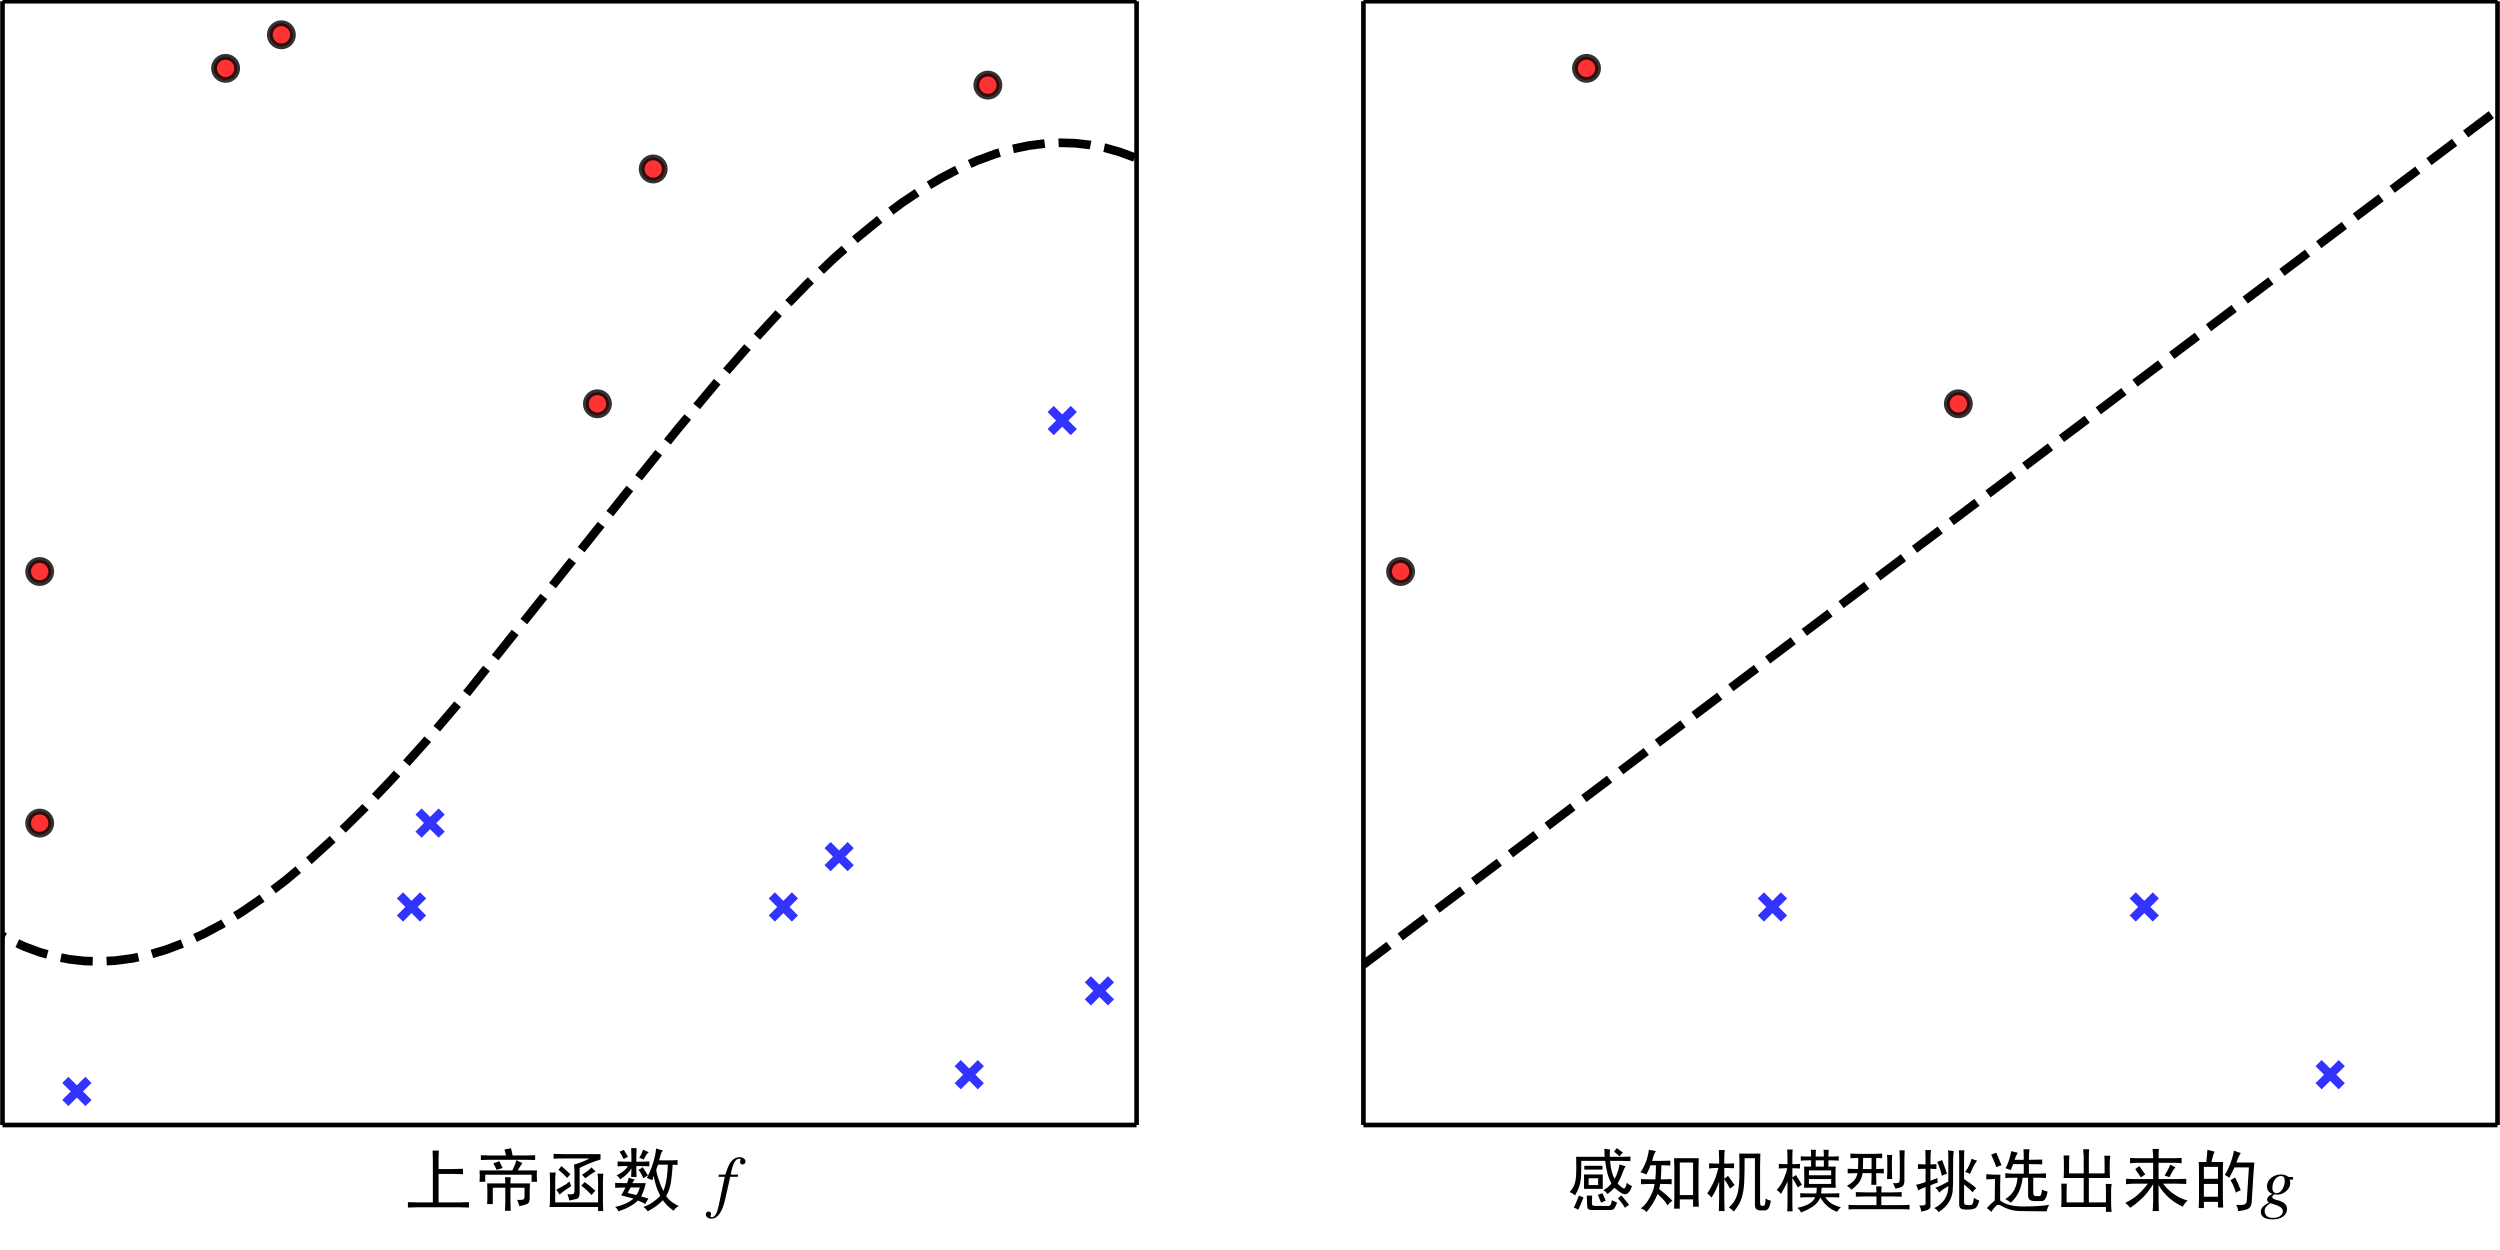 <?xml version="1.0" encoding="UTF-8"?>
<!DOCTYPE svg  PUBLIC '-//W3C//DTD SVG 1.1//EN'  'http://www.w3.org/Graphics/SVG/1.1/DTD/svg11.dtd'>
<!-- Created with matplotlib (https://matplotlib.org/) -->
<svg width="432pt" height="216pt" version="1.1" viewBox="0 0 432 216" xmlns="http://www.w3.org/2000/svg" xmlns:xlink="http://www.w3.org/1999/xlink">
 <defs>
  <style type="text/css">*{stroke-linecap:butt;stroke-linejoin:round;}</style>
 </defs>
 <g id="figure_1">
  <g id="patch_1">
   <path d="m0 216h432v-216h-432z" fill="#fff"/>
  </g>
  <g id="axes_1">
   <g id="patch_2">
    <path d="m0.432 194.4h195.97v-194.18h-195.97z" fill="#fff"/>
   </g>
   <g id="PathCollection_1">
    <defs>
     <path id="m37c2d035e2" d="m-2 2 4-4m-4 0 4 4" stroke="#00f" stroke-opacity=".8" stroke-width="1.5"/>
    </defs>
    <g clip-path="url(#pbb57ce222b)" fill="#0000ff" fill-opacity=".8" stroke="#0000ff" stroke-opacity=".8" stroke-width="1.5">
     <use x="135.363" y="156.723" xlink:href="#m37c2d035e2"/>
     <use x="71.11" y="156.723" xlink:href="#m37c2d035e2"/>
     <use x="167.489" y="185.705" xlink:href="#m37c2d035e2"/>
     <use x="145.001" y="148.028" xlink:href="#m37c2d035e2"/>
     <use x="74.323" y="142.231" xlink:href="#m37c2d035e2"/>
     <use x="189.978" y="171.214" xlink:href="#m37c2d035e2"/>
     <use x="183.552" y="72.673" xlink:href="#m37c2d035e2"/>
     <use x="13.283" y="188.603" xlink:href="#m37c2d035e2"/>
    </g>
   </g>
   <g id="PathCollection_2">
    <defs>
     <path id="mc54bff7a85" d="m0 2c0.53 0 1.039-0.211 1.414-0.586 0.375-0.375 0.586-0.884 0.586-1.414s-0.211-1.039-0.586-1.414c-0.375-0.375-0.884-0.586-1.414-0.586s-1.039 0.211-1.414 0.586c-0.375 0.375-0.586 0.884-0.586 1.414s0.211 1.039 0.586 1.414c0.375 0.375 0.884 0.586 1.414 0.586z" stroke="#000" stroke-opacity=".8"/>
    </defs>
    <g clip-path="url(#pbb57ce222b)" fill="#ff0000" fill-opacity=".8" stroke="#000000" stroke-opacity=".8">
     <use x="38.984" y="11.809" xlink:href="#mc54bff7a85"/>
     <use x="6.857" y="98.757" xlink:href="#mc54bff7a85"/>
     <use x="103.236" y="69.774" xlink:href="#mc54bff7a85"/>
     <use x="48.622" y="6.013" xlink:href="#mc54bff7a85"/>
     <use x="6.857" y="142.231" xlink:href="#mc54bff7a85"/>
     <use x="170.702" y="14.707" xlink:href="#mc54bff7a85"/>
     <use x="112.874" y="29.199" xlink:href="#mc54bff7a85"/>
    </g>
   </g>
   <g id="matplotlib.axis_1">
    <g id="text_1">
     <!-- 上帝函数 $f$ -->
     <defs>
      <path id="SimHei-19978" d="m41.797 77.344h8.984q-0.391-6.25-0.391-12.109v-14.453h20.703q7.422 0 14.453 0.391v-7.812q-7.812 0.391-14.062 0.391h-21.094v-41.016h30.469q5.469 0 13.281 0.391v-7.812q-7.422 0.391-13.281 0.391h-60.938q-5.859 0-13.672-0.391v7.812q7.422-0.391 13.672-0.391h22.266v62.109q0 5.859-0.391 12.5z"/>
      <path id="SimHei-24093" d="m75 70.312q8.594 0 14.453 0.391v-7.031q-5.859 0.391-14.453 0.391h-52.344q-6.25 0-11.328-0.391v7.031q5.859-0.391 12.109-0.391h24.219q-1.172 5.078-2.344 8.594 7.031 1.172 9.375 1.953 1.172-5.078 2.344-10.547zm-45.703-11.328q6.641 2.344 8.594 3.125 3.516-7.031 4.688-9.766-2.344-0.781-8.594-2.734-0.781 1.562-4.688 9.375zm27.344-10.156q4.297 8.594 5.859 14.844 1.562-1.172 8.594-4.297-4.688-6.641-6.641-10.547h27.734q-0.391-3.125-0.391-7.625 0-4.484 0.391-8.781h-7.812v10.156h-66.797v-10.156h-8.203q0.391 5.469 0.391 8.203t-0.391 8.203zm-10.156-18.75q0 3.906-0.391 8.984h8.203q-0.391-4.688-0.391-8.984h28.125q-0.391-5.078-0.391-10.547v-10.547q0-7.031-3.719-8.594-3.703-1.562-11.125-3.125-1.172 4.688-3.125 8.984 6.25 0 8.391 0.578 2.156 0.594 2.156 5.281v11.719h-20.312v-19.922q0-6.641 0.391-13.281h-8.203q0.391 6.25 0.391 13.281v19.922h-17.969v-23.438h-8.203q0.391 4.688 0.391 14.453t-0.391 15.234z"/>
      <path id="SimHei-20989" d="m16.016 72.656q7.031-0.391 13.672-0.391h53.906v-7.812q-6.25-1.562-15.625-5.469t-14.453-6.641v-36.328q0-7.031-4.297-8.203t-10.547-2.344q-0.781 4.297-2.734 8.984 6.25-0.391 8.203 0.391t1.953 5.078v25.781q0 7.031-0.781 11.328 5.469 1.562 12.297 4.297 6.844 2.734 9.969 4.688h-37.891q-7.812 0-13.672-0.391zm24.219-29.297q-2.344-2.734-4.688-5.469-2.734 3.125-5.672 5.859-2.922 2.734-6.828 5.859 2.344 2.734 4.297 5.469 3.516-3.125 6.828-6.25 3.328-3.125 6.062-5.469zm-1.172-10.547q0.781-3.125 2.344-6.641-3.516-2.344-7.625-5.078-4.094-2.734-9.172-7.031-1.953 3.125-4.688 7.031 5.469 2.734 10.156 5.469t8.984 6.25zm31.641 20.312q2.734-3.125 5.859-5.859-2.734-1.172-6.641-3.906t-8.203-5.859q-2.344 2.734-4.688 5.078 4.297 2.734 7.219 4.875 2.938 2.156 6.453 5.672zm-14.844-26.172q2.734 2.734 5.078 5.078 3.125-2.344 7.031-5.469t8.203-7.031q-2.734-2.734-5.469-6.25-3.516 3.906-6.453 6.641-2.922 2.734-8.391 7.031zm-36.719 18.75q-0.781-4.297-0.781-8.984v-33.984h61.719v30.078q0 5.859-0.781 11.328h8.203q-0.391-7.031-0.391-11.328v-32.422q0-5.078 0.391-10.156h-7.422v5.859h-69.922q0.781 4.297 0.781 24.219t-0.391 25.391z"/>
      <path id="SimHei-25968" d="m10.938 75.781q3.906 1.172 6.25 2.734 3.125-5.078 5.859-10.156-3.516-1.562-6.25-3.125-2.344 5.859-5.859 10.547zm33.984 2.734q4.297-1.953 8.203-3.516-2.344-1.562-3.906-4.297t-3.516-6.25q-3.125 1.562-6.25 2.344 3.125 5.078 5.469 11.719zm-6.641-28.906q3.516 1.562 5.859 3.906 4.688-6.641 7.812-12.109-3.516-1.562-6.641-3.906-3.125 7.422-7.031 12.109zm-30.078 12.109q6.25-0.391 19.922-0.391 0 11.328-0.391 19.531h7.812q-0.391-8.203-0.391-19.531 12.891 0 18.75 0.391v-7.031q-5.859 0.391-18.75 0.391 0-8.984 0.391-15.625h-7.812q0.391 5.859 0.391 12.5-1.953-3.906-6.453-8.406-4.484-4.484-9.953-7.609-1.562 3.516-5.078 5.859 3.516 1.172 8.781 5.078 5.281 3.906 7.625 8.203-8.203 0-14.844-0.391zm18.75-37.5q-1.953-3.906-4.297-7.812 4.688-1.172 12.5-3.125 2.734 3.516 5.078 10.938zm-2.734 14.062q4.297-1.562 8.594-2.734-1.562-1.562-3.516-5.078h15.234 4.297q-2.344-10.156-6.641-19.141 6.641-1.953 10.547-3.125-3.125-4.297-4.688-7.812-3.516 2.344-10.547 5.078-9.375-9.375-28.125-15.625-1.562 3.906-4.688 6.25 16.797 3.906 26.562 12.109-10.938 2.734-17.969 4.688 2.344 3.125 6.25 11.328-6.25 0-14.844-0.391v7.031q7.422-0.391 17.188-0.391 1.172 3.125 2.344 7.812zm39.453 42.188q4.688-1.953 9.766-2.734-1.953-2.344-2.938-5.469-0.969-3.125-2.531-8.984h17.578q3.516 0 8.984 0.391v-7.031q-4.297 0.391-7.031 0.391-0.391-8.203-1.953-21.688-1.562-13.469-7.422-23.625 3.906-5.469 8.984-8.984t8.984-5.078q-5.469-3.516-7.031-7.031-6.641 4.688-9.766 8.016-3.125 3.312-5.859 7.219-4.688-4.688-8.797-7.812-4.094-3.125-13.078-8.203-1.953 3.516-6.25 6.25 7.422 2.734 13.672 7.031t10.547 8.984q-4.297 8.594-6.641 16.984-2.344 8.406-2.734 11.922-0.781-2.734-1.953-6.25-3.516 1.562-7.812 3.125 4.688 8.594 8.594 20.703t4.688 21.875zm2.734-23.438q-1.562-3.906-2.344-6.453-0.781-2.531 2.922-13.859 3.719-11.328 7.234-17.578 3.516 9.375 4.875 19.531 1.375 10.156 1.375 18.359z"/>
      <path id="STIXGeneral-Italic-102" d="m4.094 42.797h9.312q3.891 12.609 7.188 17.297 5.406 7.703 13.203 7.703 3.703 0 6.156-1.75t2.453-4.453q0-1.688-1.25-3-1.25-1.297-2.953-1.297-1.406 0-2.562 1.094-1.141 1.109-1.141 2.812 0 1 0.5 1.891 0.5 0.906 0.5 1.203 0 1.297-2.203 1.297-4.203 0-7.109-5.453-2.891-5.438-5.094-17.344h10.703l-0.594-3.203h-10.797l-7.203-32q-6.406-28.297-20-28.297-3.406 0-5.656 1.75t-2.25 4.359q0 1.688 1.109 2.938 1.094 1.25 2.688 1.25 1.703 0 2.766-1.047 1.047-1.047 1.047-2.641 0-0.703-0.453-1.547-0.453-0.859-0.453-1.359 0-1.594 2-1.594 6.203 0 9.703 16.188l8.797 42h-9.094z"/>
     </defs>
     <g transform="translate(69.737 208.12) scale(.12 -.12)">
      <use transform="translate(0 .141)" xlink:href="#SimHei-19978"/>
      <use transform="translate(100 .141)" xlink:href="#SimHei-24093"/>
      <use transform="translate(200 .141)" xlink:href="#SimHei-20989"/>
      <use transform="translate(300 .141)" xlink:href="#SimHei-25968"/>
      <use transform="translate(400 .141)" xlink:href="#SimHei-32"/>
      <use transform="translate(450 .141)" xlink:href="#STIXGeneral-Italic-102"/>
     </g>
    </g>
   </g>
   <g id="LineCollection_1">
    <path d="m196.08 27.221-2.57-0.95-2.57-0.724-2.57-0.504-2.57-0.29-2.57-0.082-2.57 0.119-2.891 0.367-2.891 0.605-2.891 0.834-3.134 1.153-2.97 1.321-3.213 1.669-3.263 1.937-3.484 2.323-3.855 2.86-3.948 3.222-4.084 3.621-4.498 4.298-4.819 4.928-5.248 5.701-5.675 6.496-6.747 8.081-8.353 10.383-28.606 35.903-6.421 7.535-5.773 6.435-5.188 5.448-4.771 4.685-4.498 4.094-4.176 3.491-3.855 2.934-3.61 2.476-3.458 2.111-3.213 1.718-3.213 1.472-3.213 1.213-2.891 0.86-2.891 0.632-2.929 0.399-2.854 0.146-2.57-0.081-2.57-0.289-2.57-0.503-2.57-0.723-2.57-0.949-2.57-1.181-1.285-0.68" clip-path="url(#pbb57ce222b)" fill="none" stroke="#000" stroke-dasharray="5.55,2.4" stroke-width="1.5"/>
   </g>
   <g id="patch_3">
    <path d="m0.432 194.4v-194.18" fill="none" stroke="#000" stroke-linecap="square" stroke-width=".8"/>
   </g>
   <g id="patch_4">
    <path d="m196.4 194.4v-194.18" fill="none" stroke="#000" stroke-linecap="square" stroke-width=".8"/>
   </g>
   <g id="patch_5">
    <path d="m0.432 194.4h195.97" fill="none" stroke="#000" stroke-linecap="square" stroke-width=".8"/>
   </g>
   <g id="patch_6">
    <path d="m0.432 0.216h195.97" fill="none" stroke="#000" stroke-linecap="square" stroke-width=".8"/>
   </g>
  </g>
  <g id="axes_2">
   <g id="patch_7">
    <path d="m235.6 194.4h195.97v-194.18h-195.97z" fill="#fff"/>
   </g>
   <g id="PathCollection_3">
    <g clip-path="url(#pa485aeeab1)" fill="#0000ff" fill-opacity=".8" stroke="#0000ff" stroke-opacity=".8" stroke-width="1.5">
     <use x="370.528" y="156.723" xlink:href="#m37c2d035e2"/>
     <use x="306.275" y="156.723" xlink:href="#m37c2d035e2"/>
     <use x="402.654" y="185.705" xlink:href="#m37c2d035e2"/>
    </g>
   </g>
   <g id="PathCollection_4">
    <g clip-path="url(#pa485aeeab1)" fill="#ff0000" fill-opacity=".8" stroke="#000000" stroke-opacity=".8">
     <use x="274.149" y="11.809" xlink:href="#mc54bff7a85"/>
     <use x="242.022" y="98.757" xlink:href="#mc54bff7a85"/>
     <use x="338.402" y="69.774" xlink:href="#mc54bff7a85"/>
    </g>
   </g>
   <g id="matplotlib.axis_3">
    <g id="text_2">
     <!-- 感知机模型挑选出来的$g$ -->
     <defs>
      <path id="SimHei-24863" d="m26.172 44.141h26.953v-20.703h-26.953zm55.859 31.641q-2.344-2.344-4.688-5.469-2.344 1.953-7.812 6.641 1.562 2.734 3.906 5.078 1.953-1.172 8.594-6.25zm5.859-43.75q3.516-3.125 7.422-4.688-3.516-10.156-8.594-11.531-5.078-1.359-16.797 9.188-4.688-5.078-9.766-8.984-2.734 3.516-6.25 5.469 7.422 3.906 11.719 9.766-3.906 7.031-5.859 14.844t-3.125 17.578h-34.375q0-18.75-0.594-25.203-0.578-6.438-2.531-12.109-1.953-5.656-5.859-12.297-4.297 3.516-7.812 4.688 5.078 5.469 7.031 11.328t2.344 13.672 0 25.781h41.016q0 3.516-0.391 11.719 3.906-0.781 8.203-1.172-0.781-4.688-0.391-10.547h17.188q5.469 0 12.5 0.391v-6.641q-7.031 0.391-12.109 0.391h-17.188q1.562-17.578 6.641-25.781 2.344 3.906 4.297 9.766t2.734 10.938q4.297-1.562 8.984-2.734-1.953-1.562-4.297-8.406-2.344-6.828-7.422-16.594 8.594-8.594 10.344-6.453 1.766 2.156 2.938 7.625zm-61.328 24.609h26.172v-5.469h-26.172zm6.25-17.969v-9.766h13.672v9.766zm-14.844-45.312q-3.516 1.953-6.641 3.125 2.734 4.297 7.422 17.188 2.734-1.172 6.641-2.734-4.688-11.719-7.422-17.578zm48.438 13.672q3.125-1.562 7.422-3.516-3.125-7.812-4.891-9.172-1.75-1.375-4.094-1.375h-27.344q-5.859 0-6.453 3.328-0.578 3.312-0.578 8.188 0 4.891-0.391 9.188h7.812q-0.391-5.078-0.391-7.625 0-2.531 0.188-4.875 0.203-2.344 4.891-2.344h18.359q2.344 0 3.312 1.359 0.984 1.375 2.156 6.844zm-15.625-3.516q-1.172 3.125-4.688 11.328 2.734 1.172 6.641 2.344 3.516-8.203 4.688-10.938-3.516-0.781-6.641-2.734zm24.219 6.25q2.344 1.953 5.078 4.297 8.203-10.156 10.938-13.672-3.125-1.953-5.859-4.297-3.906 6.641-10.156 13.672z"/>
      <path id="SimHei-30693" d="m16.016-10.156q-2.734 3.906-8.203 5.469 5.469 3.906 9.562 9.953 4.109 6.062 6.844 12.5 2.734 6.453 3.516 12.703-13.672 0-19.531-0.391v7.422q5.469-0.391 20.703-0.391 0.781 8.203 0.781 20.312h-7.812q-1.953-5.859-5.859-13.281-4.297 1.953-8.594 3.125 2.734 3.516 5.656 9.766 2.938 6.25 4.5 12.297 1.562 6.062 1.953 10.359 5.078-1.172 10.156-1.953-1.953-2.344-3.125-6.062-1.172-3.703-2.344-8 20.703 0 26.172 0.391v-7.031q-6.641 0.391-12.891 0.391 0-8.984-0.781-20.312 8.984 0 15.625 0.391v-7.422q-6.641 0.391-16.406 0.391-0.781-3.906-1.562-7.422 3.516-2.734 7.609-6.062 4.109-3.312 11.531-10.734-3.906-2.344-7.031-6.641-3.516 5.859-7.234 9.562-3.703 3.719-7.219 6.844-2.734-7.031-6.844-13.672-4.094-6.641-9.172-12.5zm39.844 77.734h35.547q-0.391-7.422-0.391-14.062v-40.625q0-7.422 0.391-15.234h-8.203v10.547h-19.141v-13.281h-8.203q0.391 8.594 0.391 16.797v41.797q0 6.641-0.391 14.062zm8.203-6.25v-46.875h19.141v46.875z"/>
      <path id="SimHei-26426" d="m28.125 37.891q2.344 1.953 5.469 4.297 6.25-8.594 9.375-13.281-2.734-2.344-6.641-5.078-2.344 5.078-8.203 13.672v-28.516q0-7.812 0.391-17.578h-8.203q0.391 9.766 0.391 17.578v25q-1.953-5.859-4.297-11.141-2.344-5.266-6.641-11.906-3.516 3.906-6.25 6.25 3.125 3.516 8.203 13.672t7.812 22.656h-2.344q-5.469 0-10.938-0.781v7.422q5.469-0.391 10.547-0.391h3.906v7.812q0 6.25-0.391 11.719h8.594q-0.781-3.906-0.781-11.719v-7.812h4.297q4.297 0 9.766 0.391v-7.031q-8.594 0.391-14.062 0.391zm21.484 36.328h30.469q-0.391-10.938-0.391-18.75v-50.781q0-5.078 1.562-5.469t3.312-0.188q1.766 0.188 2.344 2.719 0.594 2.547 0.594 7.625 3.125-1.953 7.812-3.125-1.562-8.203-3.516-10.938t-5.078-2.922q-3.125-0.203-7.031 0-3.906 0.188-5.859 2.344-1.953 2.141-1.562 8.781v64.062h-14.844q0-22.266-0.594-34.578-0.578-12.297-3.516-22.266-2.922-9.953-11.516-20.109-1.953 2.344-7.031 6.25 5.469 4.297 8.781 10.547 3.328 6.25 4.5 12.891t1.562 14.062 0.391 18.938q0 11.531-0.391 20.906z"/>
      <path id="SimHei-27169" d="m39.844 29.297q-3.516-1.953-5.859-3.906-2.344 5.078-7.812 13.672v-34.766q0-9.375 0.391-13.281h-7.812q0.391 4.297 0.391 12.5v30.859q-1.172-3.516-3.719-8.016-2.531-4.484-5.656-10.344-2.344 3.516-6.25 5.859 6.25 6.25 10.156 15.625t5.078 15.625h-3.516q-3.906 0-8.594-0.391v6.641q4.297-0.391 6.641-0.391t5.859 0v8.594q0 6.641-0.391 12.5h7.812q-0.391-5.078-0.391-11.328v-9.766q6.25 0 10.938 0.391v-6.641q-5.078 0.391-10.938 0.391v-13.281q2.734 1.562 5.078 3.516 2.734-3.906 4.875-7.625 2.156-3.703 3.719-6.438zm-1.172-39.844q-1.953 3.906-5.469 6.641 10.156 1.953 16.797 5.656 6.641 3.719 8.984 9.578h-7.031q-8.203 0-14.453-0.391v6.25q6.25-0.391 14.844-0.391h8.203q0.781 4.297 0.781 8.203h-18.359q0.391 5.469 0.391 15.422 0 9.969-0.391 15.047h10.156v8.984h-3.125q-7.422 0-11.719-0.391v6.25q4.297-0.391 11.328-0.391h3.516q0 6.25-0.391 9.766h7.422q-0.391-3.516-0.391-9.766h11.719q0 6.25-0.391 9.766h7.422q-0.391-4.297-0.391-9.766h5.859q4.297 0 8.984 0.391v-6.25q-4.688 0.391-8.984 0.391h-5.859v-8.984h10.547q-0.391-4.297-0.391-14.844t0.391-15.625h-20.312q-0.391-4.297-0.781-8.203h13.672q8.203 0 12.5 0.391v-6.25q-4.688 0.391-12.5 0.391h-7.812q5.469-7.422 10.938-10.156t11.719-4.297q-3.516-2.734-5.469-6.641-8.984 3.516-15.047 9.188-6.047 5.656-8.391 10.734h-1.172q-3.516-7.812-10.75-12.5-7.219-4.688-16.594-8.203zm21.094 75v-8.984h11.719v8.984zm-9.766-14.453v-7.031h32.031v7.031zm0-12.5v-7.031h32.031v7.031z"/>
      <path id="SimHei-22411" d="m17.578 18.75q6.641-0.391 14.453-0.391h15.234q0 3.516-0.391 8.594h7.812q-0.391-5.078-0.391-8.594h16.797q6.641 0 12.5 0.391v-6.641q-5.859 0.391-12.5 0.391h-16.797v-12.5h27.734q7.031 0 12.891 0.391v-6.641q-5.469 0.391-12.5 0.391h-62.109q-7.422 0-13.281-0.391v6.641q5.859-0.391 13.281-0.391h26.953v12.5h-15.234q-7.812 0-14.453-0.391zm29.297 22.266q0-6.641 0.391-11.719h-7.422q0.391 6.641 0.391 12.109v4.688h-12.891q-1.562-9.375-6.062-14.656-4.484-5.266-9.953-9.172-2.734 3.125-6.641 5.469 7.422 4.297 10.734 8.203 3.328 3.906 4.5 10.156-7.422 0-14.062-0.391v6.641q7.031-0.391 14.844-0.391 0.391 8.203 0.391 16.016-5.469 0-11.328-0.391v6.641q5.859-0.391 12.891-0.391h22.656q4.297 0 10.156 0.391v-6.641q-5.078 0.391-8.594 0.391v-16.016q5.469 0 10.938 0.391v-6.641q-5.469 0.391-10.938 0.391zm-18.75 26.953q-0.391-10.938-0.391-16.016h12.5v16.016zm34.375 4.297h7.422q-0.391-4.688-0.391-11.719v-11.719q0-5.469 0.391-11.328h-7.422q0.391 5.859 0.391 11.328v11.719q0 7.031-0.391 11.719zm17.969 6.641h7.422q-0.391-6.25-0.391-13.281v-28.516q0.391-6.641-2.156-9.375-2.531-2.734-10.734-3.906-1.562 3.906-3.516 7.812 7.812-0.391 8.781 1.172 0.984 1.562 0.984 6.25v26.562q0 7.031-0.391 13.281z"/>
      <path id="SimHei-25361" d="m7.031 58.984q5.078-0.391 10.938-0.391 0 15.234-0.391 20.703h8.203q-0.781-5.078-0.781-20.703 3.906 0 8.594 0.391v-7.031q-4.688 0.391-8.594 0.391v-17.188q6.25 2.344 10.156 3.906-0.391-3.516 0.391-6.641-3.516-0.781-10.547-3.906v-29.297q0.391-3.906-3.125-5.656-3.516-1.766-10.156-2.938-0.391 4.688-2.734 8.984 8.594-0.781 8.984 1.953v24.609q-7.031-2.734-10.547-5.078-1.172 4.688-3.125 8.203 5.078 0.781 13.672 3.906v19.141q-6.25 0-10.938-0.391zm27.734 3.125q3.516 1.172 7.031 2.734 3.516-8.984 7.031-19.531-3.516-1.172-7.422-3.125-1.562 8.594-6.641 19.922zm49.609 4.688q4.297-1.953 7.812-2.734-3.516-4.688-6.062-9.969-2.531-5.266-4.094-9.172-3.906 1.953-7.031 2.734 3.516 4.688 5.859 9.953 2.344 5.281 3.516 9.188zm-33.984 12.109q5.078-0.781 8.203-1.172-1.172-7.422-0.984-28.328 0.203-20.891-0.578-29.094t-5.469-16.016-14.844-14.453q-1.953 3.516-6.25 5.859 9.766 4.688 15.031 12.688 5.281 8.016 5.281 18.953-10.547-6.25-12.891-9.375-2.734 4.688-5.859 7.031 5.469 1.562 18.75 8.984v30.078q0 10.156-0.391 14.844zm15.625 0h7.812q-0.391-5.078-0.391-13.672v-27.734q11.328-7.422 17.578-13.281-3.516-2.734-5.469-5.859-2.734 3.906-12.109 11.328v-25q0-3.906 2.344-4.297t4.688-0.391 3.703 0.391q1.375 0.391 2.156 2.922 0.781 2.547 1.172 7.234 4.688-3.125 7.812-3.906-2.344-9.375-5.859-11.125-3.516-1.766-10.359-1.953-6.828-0.203-9.953 1.359t-2.734 7.422v63.281q0 8.594-0.391 13.281z"/>
      <path id="SimHei-36873" d="m41.406 77.734q4.297-1.172 9.375-2.344-2.734-4.297-4.688-10.156h13.281q0 8.594-0.391 15.234h8.594q-0.781-5.469-0.781-15.234 13.281 0.391 19.141 0.391v-7.031q-5.859 0.391-19.141 0.391v-13.672h13.672q5.078 0 10.938 0.391v-6.641q-5.859 0.391-18.359 0.391v-22.266q0-4.297 4.688-4.297h4.688q2.734 1.562 3.125 9.375 3.516-1.562 8.203-2.734-2.344-13.672-8.203-13.672h-10.938q-8.984 0-8.984 7.812v25.781h-7.812q-1.562-12.109-5.469-20.312t-11.328-15.625q-3.516 2.734-8.203 5.078 8.984 5.859 12.891 13.469 3.906 7.625 4.688 17.391-12.109 0-17.578-0.391v7.031q5.859-0.781 10.938-0.781h15.625v13.672h-15.234q-1.953-4.297-3.516-8.594-3.906 1.562-7.422 2.734 5.469 10.156 8.203 24.609zm-28.906-5.078q3.125 1.562 7.422 2.734 5.078-12.109 7.422-17.969-3.906-1.172-7.422-2.734-1.562 4.688-7.422 17.969zm-7.031-28.125q7.422-0.781 20.312-0.781-0.391-8.203-0.391-14.844v-22.266q10.547-8.594 33.594-8.594t37.109 2.344q-1.953-2.344-3.906-9.375-25 0.391-35.547 0.391t-17.781 2.344q-7.219 2.344-11.906 5.281-4.688 2.922-7.812-0.391-3.125-3.328-6.641-8.406-2.734 3.125-6.25 5.469 3.516 4.297 11.328 10.938l0.391 30.859q-5.469 0-12.5-0.391z"/>
      <path id="SimHei-20986" d="m16.797 71.484h8.203q-0.391-5.078-0.391-9.375v-16.406h21.094v23.828q-0.391 5.469-0.781 10.938h8.594q-0.391-4.688-0.391-10.938v-23.828h22.656v15.234q0 6.25-0.391 10.156h8.594q-0.781-3.906-0.781-10.547v-10.547q0-6.25 0.391-10.938h-30.469v-35.156h24.609v16.406q0 5.859-0.391 10.156h8.594q-0.781-4.297-0.781-9.766v-17.578q0-7.812 0.781-12.891h-8.203v7.031h-64.453q0.391 4.688 0.391 11.328v11.719q0 6.641-0.391 10.547h8.203q-0.391-3.906-0.391-10.547v-16.406h24.609v35.156h-28.906q0.391 4.688 0.391 10.547v12.109q0 5.078-0.391 9.766z"/>
      <path id="SimHei-26469" d="m45.703 72.656q-0.781 4.688-0.781 8.203h8.984q-0.391-3.906-0.391-8.594v-4.688h23.438q4.297 0 9.766 0.391v-7.812q-5.469 0.781-9.766 0.781h-23.438v-23.438h26.953q5.469 0 12.891 0.391v-7.422q-7.031 0.391-12.891 0.391h-20.312q2.734-3.906 6.438-7.625 3.719-3.703 8.406-7.031 4.688-3.312 9.953-5.859 5.281-2.531 10.359-3.703-3.516-3.516-4.891-5.469-1.359-1.953-1.75-3.516-7.812 3.516-13.281 7.422t-9.766 8.203-7.422 8.391q-3.125 4.109-4.688 7.625v-23.047q0-6.25 0.391-14.844h-8.984q0.781 8.594 0.781 14.844v23.828q-8.203-13.281-17.188-21.484t-16.016-12.5q-2.344 3.516-7.031 7.031 13.672 6.641 22.266 15.625t10.156 12.109h-19.922q-4.688 0-11.328-0.781v7.812q6.641-0.391 11.328-0.391h27.734v23.438h-22.266q-6.25 0-10.938-0.781v7.812q4.688-0.391 10.547-0.391h22.656zm-25.781-20.703q2.734 1.953 5.859 4.297 2.344-3.125 4.094-5.859 1.766-2.734 4.5-6.25-3.516-1.953-6.25-4.297-2.344 3.516-4.5 6.438-2.141 2.938-3.703 5.672zm50.391 6.25q3.516-1.562 7.422-3.906-2.344-2.344-4.297-6.062-1.953-3.703-4.297-8-3.906 1.172-7.031 2.344 2.344 3.516 4.688 8 2.344 4.5 3.516 7.625z"/>
      <path id="SimHei-30340" d="m23.828 79.688q5.078-1.172 10.547-2.734-1.562-2.344-2.734-6.844-1.172-4.484-1.953-8h16.797q-0.391-7.031-0.391-16.797v-34.375q0-6.25 0.391-14.453h-7.422v8.203h-20.312v-8.984h-7.422q0.391 9.766 0.391 14.453v34.766q0 10.156-0.391 17.188h10.938q0.391 3.906 0.781 7.609 0.391 3.719 0.781 9.969zm-5.078-24.609v-17.188h20.312v17.188zm0-24.609v-18.359h20.312v18.359zm72.656 30.859q-0.781-7.422-1.172-14.453l-2.734-44.141q-1.172-7.031-7.031-8.984t-12.5-2.344q0 4.297-2.734 8.984 6.641-0.391 10.547 0.188 3.906 0.594 4.688 4.891l3.125 48.828h-20.703q-3.125-6.641-7.422-14.844-3.125 2.344-6.641 3.906 2.344 3.516 5.266 9.766 2.938 6.25 5.078 13.469 2.156 7.234 2.938 11.922 5.078-2.344 9.766-3.516-1.953-3.125-3.516-6.453-1.562-3.312-2.734-7.219zm-34.375-25.391q2.734 1.562 6.641 3.906 1.953-3.516 3.906-7.812t4.297-10.547q-3.125-1.172-7.031-3.516-1.172 4.297-3.328 9.375-2.141 5.078-4.484 8.594z"/>
      <path id="STIXGeneral-Italic-103" d="m47.094 36.594h-4.891q0.891-1.797 0.891-5.094 0-6.297-5.75-11.359-5.75-5.047-12.75-5.047-1.797 0-3.094 0.312-0.297 0.094-0.703 0.094-1.297 0-2.453-1.297-1.141-1.297-1.141-2.797 0-2.406 7.094-4.203 14.203-3.406 14.203-12.703 0-6.703-5.609-10.891-5.594-4.203-15.391-4.203-7.797 0-12.25 2.75t-4.453 8.047q0 3.891 2.25 6.641t9.453 7.062q-2.703 1.594-2.703 3.891 0 4.797 7.703 8.406-7.906 2.797-7.906 10.797 0 7.406 6.094 12.25 6.109 4.844 14.016 4.844 5.797 0 9.797-2.797 1.094-0.797 1.594-0.797h6zm-11.891-1.797q0 3.906-1.359 5.5-1.344 1.609-4.25 1.609-4.797 0-8.5-5-3.688-5-3.688-12.203 0-3.5 1.594-5.5t4.406-2q5 0 8.5 5.891 3.297 5.609 3.297 11.703zm-2.703-43.797q0 3.5-3.156 5.859-3.141 2.344-11.141 4.844-2.406 0.703-3.406 1.094-0.703 0-3.047-1.906-2.344-1.891-3.453-3.297-2-2.5-2-5.797 0-10.203 12.703-10.203 5.906 0 9.703 2.75t3.797 6.656z"/>
     </defs>
     <g transform="translate(270.58 208.36) scale(.12 -.12)">
      <use transform="translate(0 .969)" xlink:href="#SimHei-24863"/>
      <use transform="translate(100 .969)" xlink:href="#SimHei-30693"/>
      <use transform="translate(200 .969)" xlink:href="#SimHei-26426"/>
      <use transform="translate(300 .969)" xlink:href="#SimHei-27169"/>
      <use transform="translate(400 .969)" xlink:href="#SimHei-22411"/>
      <use transform="translate(500 .969)" xlink:href="#SimHei-25361"/>
      <use transform="translate(600 .969)" xlink:href="#SimHei-36873"/>
      <use transform="translate(700 .969)" xlink:href="#SimHei-20986"/>
      <use transform="translate(800 .969)" xlink:href="#SimHei-26469"/>
      <use transform="translate(900 .969)" xlink:href="#SimHei-30340"/>
      <use transform="translate(1e3 .969)" xlink:href="#STIXGeneral-Italic-103"/>
     </g>
    </g>
   </g>
   <g id="LineCollection_2">
    <path d="m235.6 166.69 195.65-147.45" clip-path="url(#pa485aeeab1)" fill="none" stroke="#000" stroke-dasharray="5.55,2.4" stroke-width="1.5"/>
   </g>
   <g id="patch_8">
    <path d="m235.6 194.4v-194.18" fill="none" stroke="#000" stroke-linecap="square" stroke-width=".8"/>
   </g>
   <g id="patch_9">
    <path d="m431.57 194.4v-194.18" fill="none" stroke="#000" stroke-linecap="square" stroke-width=".8"/>
   </g>
   <g id="patch_10">
    <path d="m235.6 194.4h195.97" fill="none" stroke="#000" stroke-linecap="square" stroke-width=".8"/>
   </g>
   <g id="patch_11">
    <path d="m235.6 0.216h195.97" fill="none" stroke="#000" stroke-linecap="square" stroke-width=".8"/>
   </g>
  </g>
 </g>
 <defs>
  <clipPath id="pbb57ce222b">
   <rect x=".432" y=".216" width="195.97" height="194.18"/>
  </clipPath>
  <clipPath id="pa485aeeab1">
   <rect x="235.6" y=".216" width="195.97" height="194.18"/>
  </clipPath>
 </defs>
</svg>
